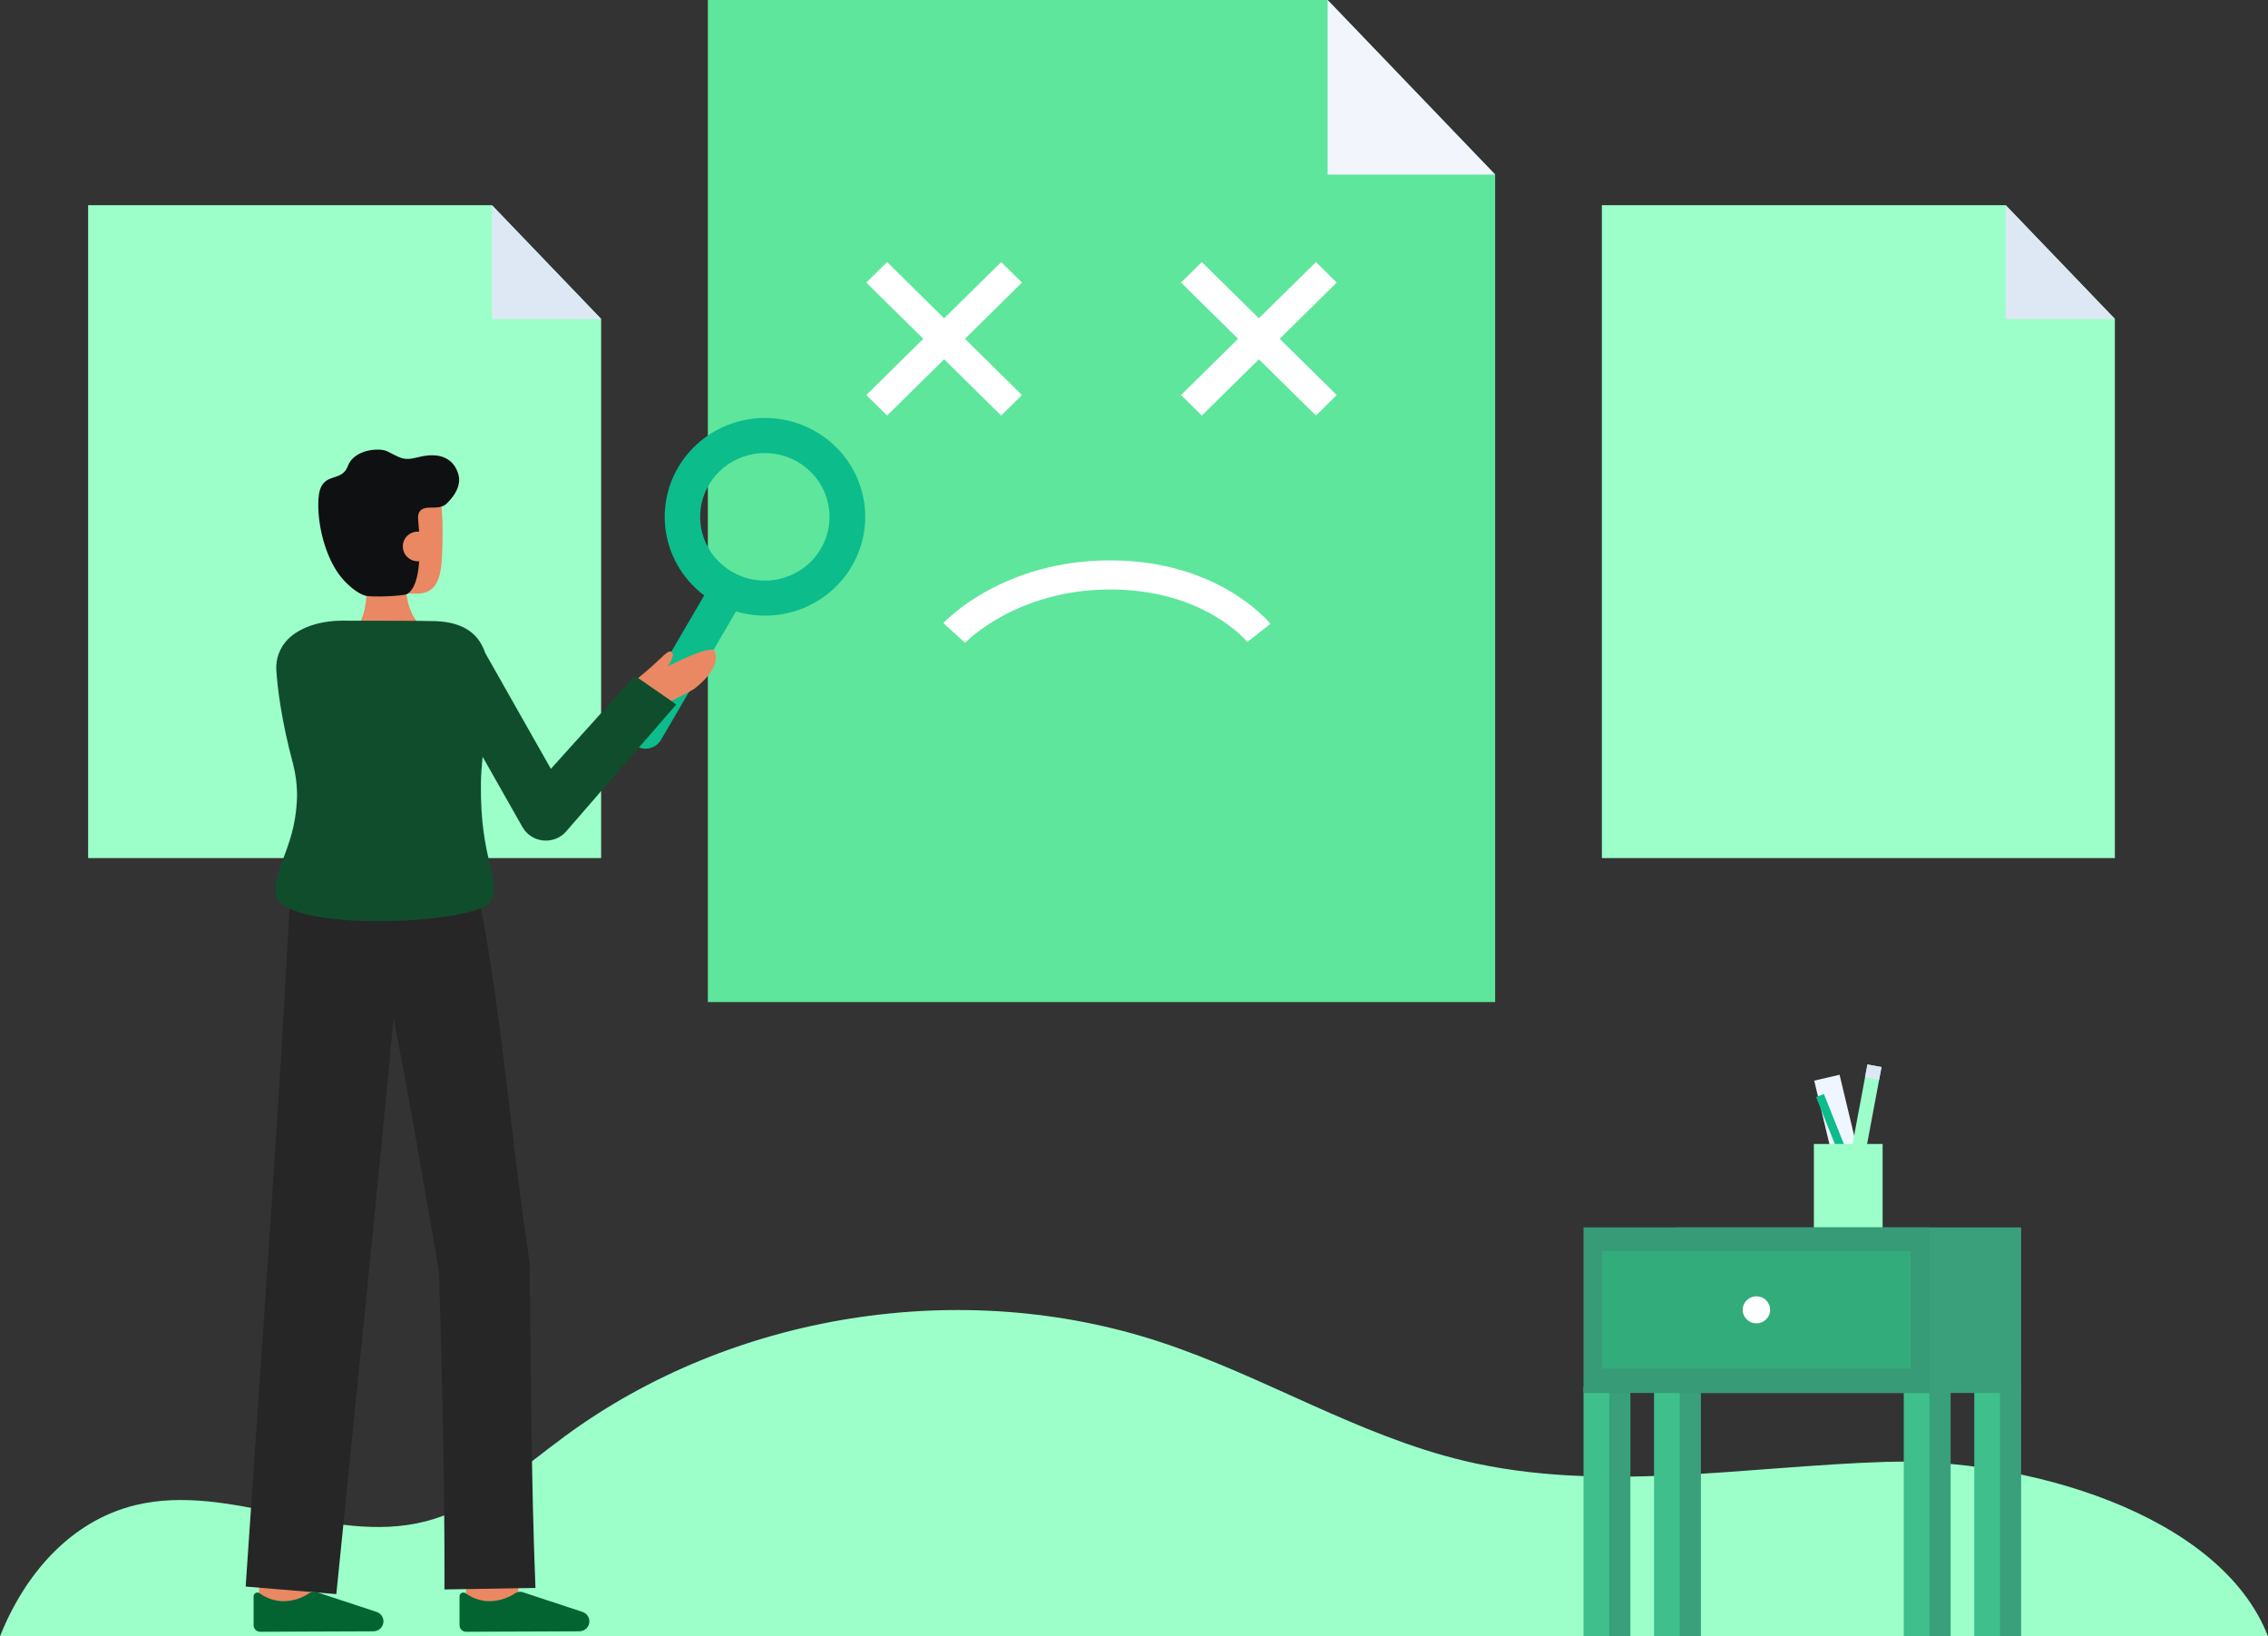 <svg width="445" height="321" viewBox="0 0 445 321" fill="none" xmlns="http://www.w3.org/2000/svg">
<rect x="0" y="0" width="445" height="321" fill="#333333" stroke="none"/>
<g clip-path="url(#clip0_870_562)">
<path d="M445 321H0C4.876 308.744 13.881 298.346 26.575 295.262C45.144 290.756 64.795 303.145 83.321 298.487C93.847 295.843 102.135 288.138 110.843 281.739C143.694 257.597 188.714 250.462 227.587 263.24C247.907 269.916 266.424 281.591 287.239 286.557C314.155 292.978 342.304 287.651 369.983 286.775C396.941 285.92 435.567 296.747 445 321Z" fill="#9CFFCA"/>
<path d="M293.363 196.569H138.887V0H260.487L293.363 34.245V196.569Z" fill="#5EE69D"/>
<path d="M260.487 0V34.245H293.363L260.487 0Z" fill="#F3F5FD"/>
<path d="M414.956 168.333H314.303V40.254H393.535L414.956 62.567V168.333Z" fill="#9CFFCA"/>
<path d="M393.535 40.254V62.567H414.956L393.535 40.254Z" fill="#DEE8F5"/>
<path d="M117.947 168.333H17.294V40.254H96.526L117.947 62.567V168.333Z" fill="#9CFFCA"/>
<path d="M96.526 40.254V62.567H117.947L96.526 40.254Z" fill="#DEE8F5"/>
<path d="M126.657 146.872C126.044 146.871 125.442 146.711 124.911 146.409C124.38 146.106 123.939 145.672 123.633 145.148C123.326 144.625 123.165 144.032 123.164 143.427C123.164 142.823 123.324 142.229 123.63 141.705L138.784 115.751C139.011 115.353 139.315 115.004 139.679 114.723C140.043 114.442 140.46 114.235 140.906 114.114C141.352 113.994 141.818 113.961 142.276 114.019C142.735 114.076 143.178 114.223 143.578 114.45C143.979 114.678 144.33 114.981 144.611 115.343C144.892 115.705 145.097 116.119 145.215 116.559C145.333 117 145.361 117.459 145.298 117.911C145.234 118.362 145.081 118.797 144.846 119.189L129.691 145.144C129.384 145.67 128.942 146.107 128.409 146.41C127.877 146.713 127.272 146.873 126.657 146.872Z" fill="#0CBC8B"/>
<path d="M150.11 120.771C149.552 120.771 148.989 120.748 148.422 120.7C143.223 120.263 138.413 117.808 135.051 113.875C131.689 109.943 130.049 104.855 130.493 99.731C130.937 94.607 133.428 89.866 137.418 86.552C141.407 83.238 146.569 81.622 151.768 82.059C156.821 82.485 161.512 84.817 164.862 88.57C168.212 92.322 169.963 97.205 169.749 102.199C169.535 107.193 167.373 111.912 163.713 115.373C160.054 118.833 155.18 120.767 150.109 120.771H150.11ZM150.087 88.882C146.768 88.877 143.58 90.154 141.205 92.439C138.83 94.724 137.457 97.835 137.382 101.105C137.306 104.375 138.533 107.544 140.799 109.934C143.066 112.323 146.192 113.742 149.507 113.887C152.822 114.032 156.063 112.891 158.536 110.709C161.008 108.527 162.514 105.477 162.733 102.213C162.951 98.949 161.863 95.731 159.703 93.248C157.542 90.764 154.481 89.214 151.175 88.929C150.81 88.897 150.447 88.882 150.087 88.882Z" fill="#0CBC8B"/>
<path d="M101.322 314.957L91.26 313.777C91.712 310.023 92.225 305.514 92.26 304.774C92.26 304.822 92.26 304.861 92.26 304.891H102.393C102.391 305.189 102.391 306.1 101.322 314.957Z" fill="#E98862"/>
<path d="M60.945 316.149L50.812 316.117C50.812 316.117 50.845 305.803 50.845 304.889H60.978C60.979 305.806 60.945 316.149 60.945 316.149Z" fill="#E98862"/>
<path d="M105.06 311.501C104.222 290.57 104.171 268.586 103.909 247.599C100.422 224.963 98.591 200.135 94.289 177.659L94.161 177.696L93.783 175.161L57.073 172.93C57.073 172.93 56.116 190.66 55.782 196.568C53.993 228.239 50.361 279.143 48.2 311.235L65.99 312.717C69.168 281.155 74.349 230.874 77.22 199.766C80.371 215.617 83.343 233.467 86.14 249.506C86.752 269.995 87.265 291.346 87.209 311.802L105.06 311.501Z" fill="#262626"/>
<path d="M73.263 320.012C73.789 320.01 74.292 319.802 74.662 319.434C75.033 319.065 75.239 318.568 75.237 318.049C75.237 318.002 75.237 317.954 75.231 317.907C75.201 317.535 75.065 317.18 74.838 316.883C74.61 316.586 74.302 316.358 73.948 316.228L62.151 312.335C61.923 312.26 61.681 312.235 61.442 312.261C61.202 312.288 60.972 312.365 60.766 312.487C59.144 313.596 57.204 314.162 55.232 314.104C53.695 313.996 52.221 313.465 50.976 312.571C50.866 312.483 50.734 312.427 50.593 312.41C50.453 312.393 50.31 312.416 50.183 312.476C50.055 312.536 49.947 312.63 49.871 312.748C49.796 312.866 49.756 313.002 49.756 313.142V318.826C49.756 319.164 49.892 319.488 50.135 319.727C50.377 319.966 50.706 320.1 51.049 320.1H51.053L73.263 320.012Z" fill="#046431"/>
<path d="M113.669 320.012C114.194 320.01 114.697 319.802 115.067 319.434C115.437 319.066 115.644 318.568 115.642 318.05C115.642 318.002 115.639 317.955 115.635 317.907C115.606 317.536 115.47 317.181 115.243 316.883C115.015 316.586 114.707 316.359 114.353 316.229L102.558 312.335C102.33 312.261 102.088 312.236 101.848 312.262C101.609 312.288 101.379 312.365 101.172 312.487C99.551 313.596 97.611 314.163 95.638 314.104C94.102 313.997 92.627 313.466 91.382 312.572C91.272 312.483 91.14 312.427 90.999 312.41C90.859 312.394 90.717 312.416 90.589 312.476C90.461 312.536 90.353 312.63 90.278 312.748C90.202 312.866 90.162 313.003 90.163 313.142V318.827C90.163 319.165 90.299 319.489 90.541 319.728C90.783 319.966 91.112 320.101 91.455 320.101H91.46L113.669 320.012Z" fill="#046431"/>
<path d="M68.968 124.163C68.968 124.163 72.699 122.213 71.866 112.198L79.575 110.789C79.575 110.789 78.706 119.768 82.609 122.619L68.968 124.163Z" fill="#E98862"/>
<path d="M67.492 108.315C68.025 111.353 69.708 114.231 72.427 115.211C75.655 116.377 78.046 116.456 81.768 116.456C86.847 116.456 86.679 111.235 86.821 105.973C86.966 100.694 86.538 95.025 84.531 93.185C80.526 89.511 68.765 91.837 67.335 97.982C66.596 101.161 66.982 105.423 67.492 108.315Z" fill="#E98862"/>
<path d="M89.959 93.127C89.11 90.056 86.461 88.555 82.083 89.684C78.969 90.486 78.574 89.765 75.937 88.513C74.426 87.796 69.471 88.124 68.245 91.43C66.93 94.971 62.864 92.103 62.486 97.873C62.17 102.701 63.826 109.604 67.153 113.489C68.306 114.833 70.185 116.445 71.641 116.844C73.071 117.236 79.252 116.891 79.853 116.542C82.805 114.815 82.502 106.892 82.034 101.809C81.957 100.973 82.113 99.583 84.29 99.583C85.786 99.583 86.614 99.548 87.387 98.999C87.388 98.999 90.809 96.197 89.959 93.127Z" fill="#0F1011"/>
<path d="M84.957 106.971C85.016 107.741 84.764 108.502 84.255 109.089C83.746 109.676 83.023 110.04 82.243 110.103C81.462 110.166 80.688 109.922 80.09 109.424C79.491 108.926 79.117 108.216 79.048 107.447C79.011 107.071 79.048 106.692 79.159 106.331C79.27 105.97 79.452 105.634 79.695 105.342C79.938 105.05 80.237 104.808 80.574 104.63C80.912 104.452 81.282 104.341 81.663 104.304C81.696 104.301 81.728 104.298 81.759 104.296C83.873 104.23 84.823 105.363 84.957 106.971Z" fill="#E98862"/>
<path d="M126.957 139.753C126.957 139.753 135.089 136.019 136.366 135.01C140.866 131.458 140.771 128.81 140.162 127.691C139.445 126.368 131.006 130.735 131.006 130.735C131.006 130.735 132.642 128.5 131.759 127.886C131.397 127.634 130.898 127.868 129.438 129.305C127.774 130.945 124.922 133.245 124.922 133.245L126.957 139.753Z" fill="#E98862"/>
<path d="M57.525 149.952C57.991 151.794 58.246 153.683 58.284 155.582C58.284 165.57 53.7 170.049 54.038 175.177C54.569 183.237 94.296 181.332 96.32 176.754C98.404 172.033 94.174 169.124 94.359 153.682C94.379 152.002 94.511 150.244 94.692 148.453L102.51 162.247C102.919 162.969 103.497 163.584 104.197 164.04C104.897 164.497 105.697 164.782 106.531 164.872C107.366 164.961 108.21 164.853 108.993 164.556C109.776 164.258 110.475 163.78 111.033 163.162L132.691 138.192L124.558 132.556L108.085 150.824L95.201 128.089C93.982 124.497 91.205 122.092 85.54 121.852C83.602 121.771 74.149 121.757 67.227 121.757C62.577 121.757 58.76 123.164 56.555 125.336L56.522 125.369C55.714 126.18 55.09 127.152 54.694 128.219C54.298 129.287 54.138 130.426 54.224 131.559C54.439 134.782 55.154 141.178 57.525 149.952Z" fill="#104D2D"/>
<path d="M200.52 55.431L196.44 51.411L169.975 77.497L174.054 81.517L200.52 55.431Z" fill="white"/>
<path d="M196.44 81.518L200.52 77.497L174.054 51.411L169.975 55.431L196.44 81.518Z" fill="white"/>
<path d="M262.275 55.431L258.196 51.41L231.73 77.497L235.81 81.517L262.275 55.431Z" fill="white"/>
<path d="M258.196 81.518L262.275 77.497L235.81 51.411L231.73 55.431L258.196 81.518Z" fill="white"/>
<path d="M189.353 126.098L185.09 122.235C185.557 121.733 196.767 109.93 217.814 109.93C238.983 109.93 248.86 121.879 249.27 122.387L244.736 125.938C244.399 125.528 236.056 115.637 217.814 115.637C199.425 115.638 189.452 125.992 189.353 126.098Z" fill="white"/>
<path d="M360.936 210.835L355.963 211.994L362.197 237.986L367.17 236.827L360.936 210.835Z" fill="#F0F6FF"/>
<path d="M366.408 208.819L362.138 231.634L364.899 232.136L369.168 209.321L366.408 208.819Z" fill="#9CFFCA"/>
<path d="M366.41 208.812L365.924 211.328L368.682 211.846L369.168 209.329L366.41 208.812Z" fill="#DEE8F5"/>
<path d="M357.86 214.613L356.327 215.209L365.274 237.593L366.807 236.998L357.86 214.613Z" fill="#0CBC8B"/>
<path d="M369.386 224.412H355.9V241.401H369.386V224.412Z" fill="#9CFFCA"/>
<path d="M319.9 272.089H314.856V321H319.9V272.089Z" fill="#39A07B"/>
<path d="M315.748 272.089H310.704V321H315.748V272.089Z" fill="#3FBF8C"/>
<path d="M382.729 272.089H377.685V321H382.729V272.089Z" fill="#39A07B"/>
<path d="M378.578 272.089H373.534V321H378.578V272.089Z" fill="#3FBF8C"/>
<path d="M333.735 272.089H328.691V321H333.735V272.089Z" fill="#39A07B"/>
<path d="M329.583 272.089H324.539V321H329.583V272.089Z" fill="#3FBF8C"/>
<path d="M396.564 272.089H391.52V321H396.564V272.089Z" fill="#39A07B"/>
<path d="M392.413 272.089H387.369V321H392.413V272.089Z" fill="#3FBF8C"/>
<path d="M396.564 240.781H328.722V273.261H396.564V240.781Z" fill="#39A07B"/>
<path d="M378.546 240.781H310.704V273.261H378.546V240.781Z" fill="#369B76"/>
<g opacity="0.53">
<path d="M374.897 245.398H314.354V268.5H374.897V245.398Z" fill="#31BB81"/>
</g>
<path d="M344.625 259.6C346.11 259.6 347.314 258.413 347.314 256.949C347.314 255.486 346.11 254.299 344.625 254.299C343.14 254.299 341.936 255.486 341.936 256.949C341.936 258.413 343.14 259.6 344.625 259.6Z" fill="white"/>
</g>
<defs>
<clipPath id="clip0_870_562">
<rect width="445" height="321" fill="white"/>
</clipPath>
</defs>
</svg>
